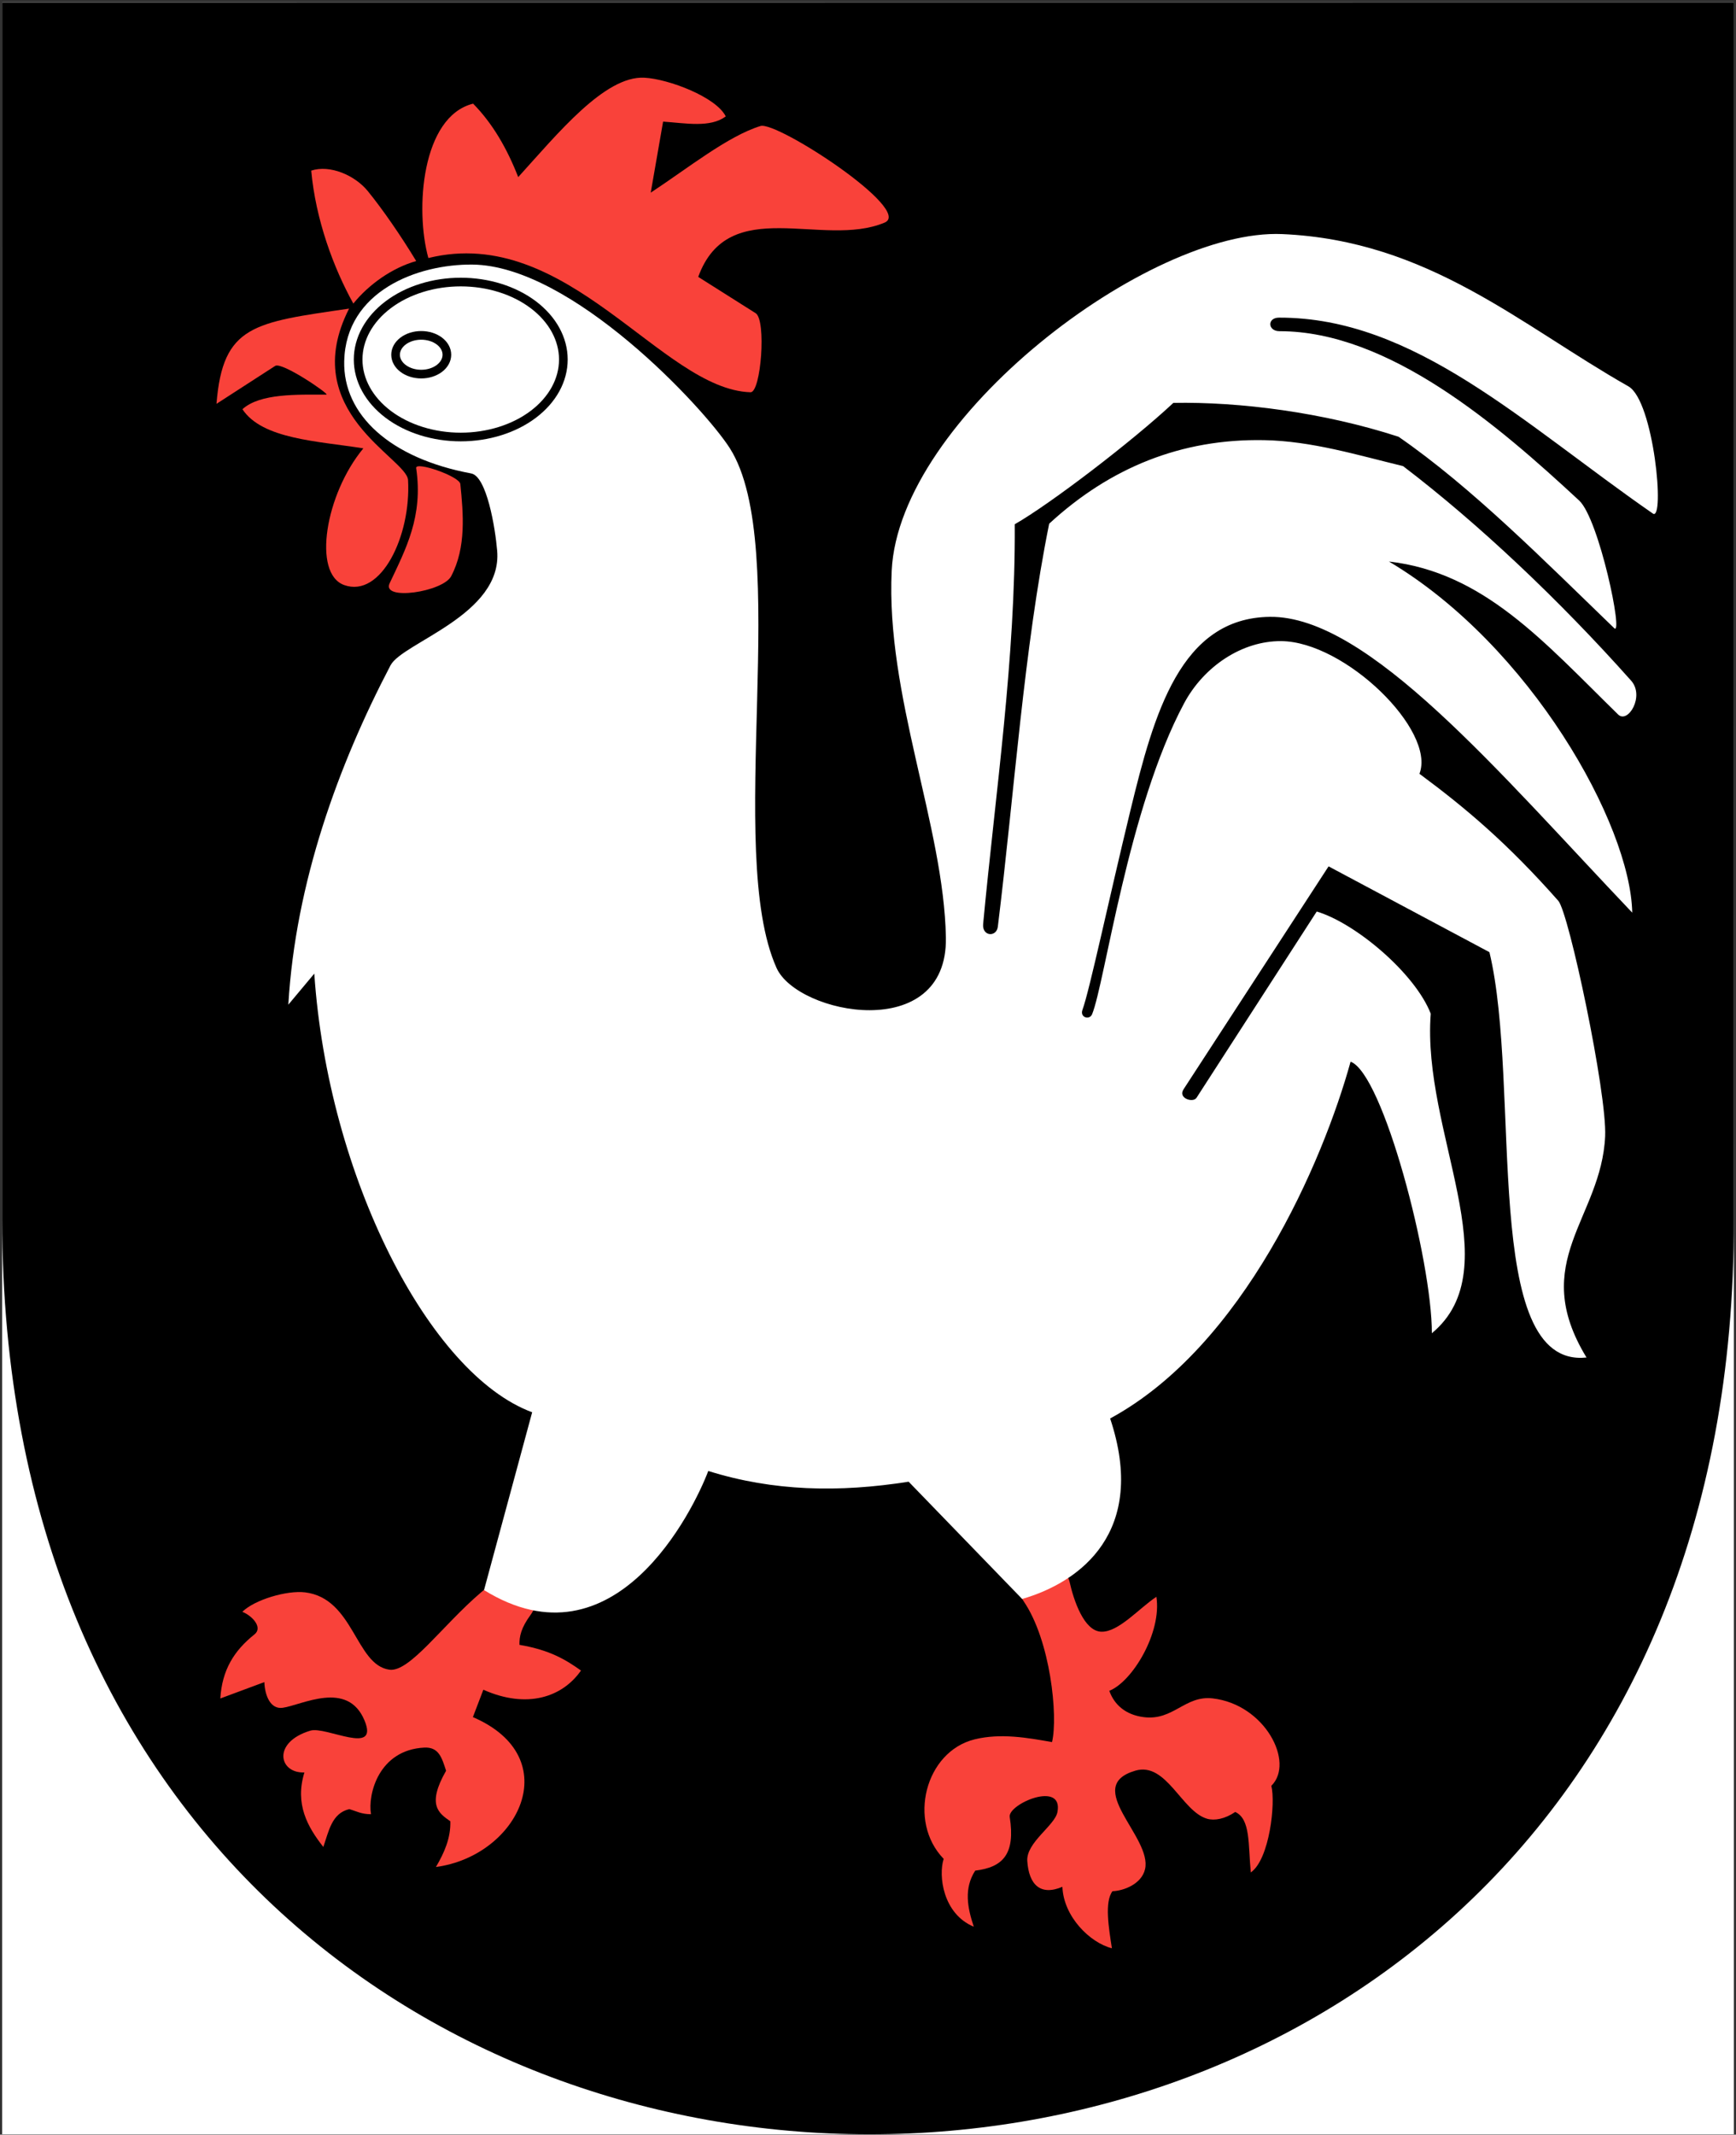 <svg width="401" height="493" viewBox="0 0 401 493" fill="none" xmlns="http://www.w3.org/2000/svg">
<rect x="0" y="0" width="401" height="493" fill="#333333" stroke="none"/>
<g clip-path="url(#clip0)">
<rect x="0.5" y="0.607" width="400" height="492.3" fill="white"/>
<path d="M0.504 0.642L400.504 0.607C400.488 277.56 400.484 281.645 400.484 281.658C401.51 563.327 0.51 563.333 0.507 281.657L0.504 0.642Z" fill="black"/>
<path d="M111.126 367.746C126.924 354.277 125.564 368.868 122.599 372.896C120.358 375.94 119.939 377.941 119.992 379.871C127.146 381.079 130.804 383.4 134.203 385.803C129.937 391.925 121.783 394.741 111.647 390.236L109.235 396.559C130.976 405.918 119.807 428.608 100.696 431.174C102.642 427.864 104.143 424.442 104.02 420.614C101.378 418.774 98.513 416.864 103.042 408.945C102.087 406.036 101.403 403.435 98.023 403.6C87.472 404.113 84.904 414.431 85.702 418.984C83.485 419.001 82.272 418.264 80.683 417.811C76.605 418.767 75.949 422.942 74.685 426.546C71.038 421.914 68.065 416.642 70.317 409.336C64.425 409.596 62.787 402.377 71.686 399.688C75.289 398.6 87.653 405.646 84.203 397.342C80.29 387.926 69.707 393.793 65.298 394.408C62.488 394.8 61.187 391.634 61.061 388.476L50.891 392.257C51.287 385.702 54.046 381.223 58.779 377.459C60.76 375.884 58.312 373.173 55.976 372.244C58.834 369.419 66.322 367.248 70.448 367.746C81.76 369.112 82.1 384.517 89.939 385.608C94.615 386.258 102.144 375.405 111.126 367.746V367.746Z" fill="#F9423A"/>
<path d="M247.046 365.258C247.997 369.534 250.372 376.716 254.395 376.84C258.381 376.964 263.14 371.396 267.117 368.774C268.393 377.013 261.598 388.357 256.238 390.485C257.37 393.659 259.954 396.035 264.213 396.569C271.057 397.427 273.71 391.501 280.116 392.236C292.209 393.624 299.13 407.044 293.668 412.426C294.681 416.387 293.255 429.433 288.92 432.431C288.301 425.879 288.885 420.103 285.325 418.464C282.938 420.1 280.526 420.524 278.825 420.031C272.964 418.334 269.414 406.848 262.277 408.922C249.858 412.532 266.237 424.282 264.49 431.693C263.668 435.177 259.461 436.691 256.976 436.764C255.103 439.249 256.107 445.213 256.838 449.947C251.752 448.652 245.668 442.642 245.406 435.75C240.338 437.904 237.665 435.279 237.293 429.803C237.003 425.533 243.652 421.604 244.254 418.51C245.699 411.075 232.773 416.638 233.237 419.617C234.578 428.234 231.658 431.236 225.262 432.016C222.596 436.149 223.487 440.651 224.94 444.969C217.785 441.996 216.729 433.148 217.979 429.296C209.579 420.636 213.717 404.467 225.17 401.686C231.154 400.232 237.347 401.319 243.009 402.331C244.432 396.352 242.655 378.868 236.452 369.8C229.676 359.894 245.675 359.093 247.046 365.258Z" fill="#F9423A"/>
<path d="M79.509 83.397C79.895 67.231 96.416 60.987 109.105 61.103C132.065 61.313 162.633 94.221 168.557 103.475C183.091 126.179 167.29 196.683 179.379 223.551C184.219 234.309 218.933 241.145 218.492 216.511C218.033 190.869 204.583 160.552 205.976 131.767C207.675 96.642 265.336 52.714 296.198 54.062C329.935 55.537 351.194 75.068 376.152 89.231C382.041 92.573 384.64 120.574 381.791 118.599C351.802 97.805 326.707 73.267 295.415 73.358C292.676 73.366 292.813 76.488 295.546 76.487C320.815 76.478 346.129 98.285 364.776 115.6C369.376 119.871 375.068 147.195 372.86 145.065C356.78 129.55 339.976 112.555 323.055 100.867C305.715 95.22 286.289 92.756 271.035 93.045C261.565 101.907 242.604 116.392 234.398 121.076C234.579 152.135 229.985 182.657 227.097 213.382C226.823 216.294 230.185 216.482 230.487 214.034C234.318 182.958 236.519 149.784 242.351 120.945C256.355 108.041 272.809 101.285 292.025 101.65C302.965 101.857 313.489 105.078 324.098 107.647C341.498 120.906 360.201 138.578 376.771 157.19C379.967 160.78 376.038 167.226 373.772 165.012C356.746 148.37 342.833 132.208 320.839 129.681C353.503 149.099 376.616 190.373 377.032 210.774C346.179 178.349 316.018 142.192 293.329 142.457C272.692 142.699 266.56 164.739 261.123 187.14C256.118 207.763 251.649 228.866 250.044 233.199C249.374 235.007 251.687 235.639 252.26 234.242C255.239 226.983 260.555 186.633 273.515 162.425C278.098 153.864 286.935 147.996 295.937 148.064C310.689 148.174 331.747 168.709 327.879 178.702C338.633 186.664 348.252 194.794 359.952 208.037C362.401 210.808 371.221 252.516 370.774 262.403C369.912 281.459 352.929 291.319 366.471 313.511C341.91 316.116 351.52 251.106 344.046 219.901L306.889 200.084L273.381 251.582C272.038 253.647 275.587 254.767 276.38 253.538L304.151 210.514C313.183 213.206 326.919 224.863 330.487 234.112C328.404 261.437 349 292.778 330.748 307.905C330.764 291.098 319.474 247.915 311.973 245.194C305.576 268.34 287.294 310.86 256.432 327.591C265.137 353.69 249.62 365.378 236.106 369.275L209.887 342.194C193.85 344.719 178.661 344.437 163.603 339.716C160.208 348.713 142.04 385.923 111.805 367.226L122.925 326.157C99.142 317.384 75.762 271.715 72.599 224.855L66.602 232.026C68.26 203.829 78.148 176.672 90.2 153.67C92.976 148.372 116.091 142.036 114.842 127.203C114.39 121.84 112.417 110.009 108.844 109.342C90.11 105.844 79.216 95.788 79.509 83.397Z" fill="white"/>
<path d="M83.933 103.544C73.374 101.868 60.574 101.438 55.999 94.509C60.076 90.796 68.8 91.141 75.405 91.144C76.298 91.145 65.129 83.492 63.559 84.507L50.007 93.265C51.449 75.026 58.706 74.482 80.639 71.269C68.516 95.055 93.976 105.799 94.258 110.873C94.977 123.771 88.015 138.165 79.508 135.119C72.107 132.469 75.171 114.084 83.933 103.544V103.544Z" fill="#F9423A"/>
<path d="M98.949 59.593C131.121 51.678 152.77 89.924 173.359 90.591C175.789 90.67 177.052 73.915 174.557 72.338L161.282 63.949C168.316 44.649 190.032 57.422 204.335 51.411C211.109 48.564 179.461 27.927 175.663 29.101C168.149 31.423 158.949 38.803 150.311 44.496L153.169 28.087C158.4 28.442 164.042 29.561 167.643 26.888C165.46 22.434 154.446 18.235 148.836 17.946C139.676 17.474 128.784 30.905 119.703 40.901C117.143 34.335 113.811 28.54 109.286 23.938C97.392 26.915 95.834 48.391 98.949 59.593V59.593Z" fill="#F9423A"/>
<path d="M96.138 60.286C90.496 61.885 85.127 65.768 81.618 70.105C77.054 61.9 72.914 50.721 71.891 39.405C76.231 37.975 81.996 40.503 84.936 44.107C88.376 48.323 92.614 54.461 96.138 60.286Z" fill="#F9423A"/>
<path d="M96.132 108.102C95.888 106.453 106.156 109.99 106.334 111.786C107.011 118.588 107.739 126.373 104.216 133.07C102.295 136.721 88.055 138.835 90.005 134.7C93.749 126.757 97.784 119.267 96.132 108.102Z" fill="#F9423A"/>
<path d="M130.13 83.032C130.13 87.778 127.633 92.329 123.188 95.685C118.743 99.041 112.714 100.926 106.428 100.926C100.141 100.926 94.113 99.041 89.668 95.685C85.223 92.329 82.725 87.778 82.725 83.032C82.725 78.286 85.223 73.735 89.668 70.379C94.113 67.023 100.141 65.138 106.428 65.138C112.714 65.138 118.743 67.023 123.188 70.379C127.633 73.735 130.13 78.286 130.13 83.032V83.032Z" stroke="black" stroke-width="2" stroke-linecap="round" stroke-linejoin="round"/>
<path d="M103.226 81.925C103.226 83.112 102.602 84.25 101.491 85.089C100.38 85.928 98.872 86.399 97.301 86.399C95.729 86.399 94.222 85.928 93.111 85.089C91.999 84.25 91.375 83.112 91.375 81.925C91.375 80.739 91.999 79.601 93.111 78.762C94.222 77.923 95.729 77.452 97.301 77.452C98.872 77.452 100.38 77.923 101.491 78.762C102.602 79.601 103.226 80.739 103.226 81.925V81.925Z" stroke="black" stroke-width="2" stroke-linecap="round" stroke-linejoin="round"/>
</g>
<defs>
<clipPath id="clip0">
<rect x="0.5" y="0.607" width="400" height="492.3" fill="white"/>
</clipPath>
</defs>
</svg>
